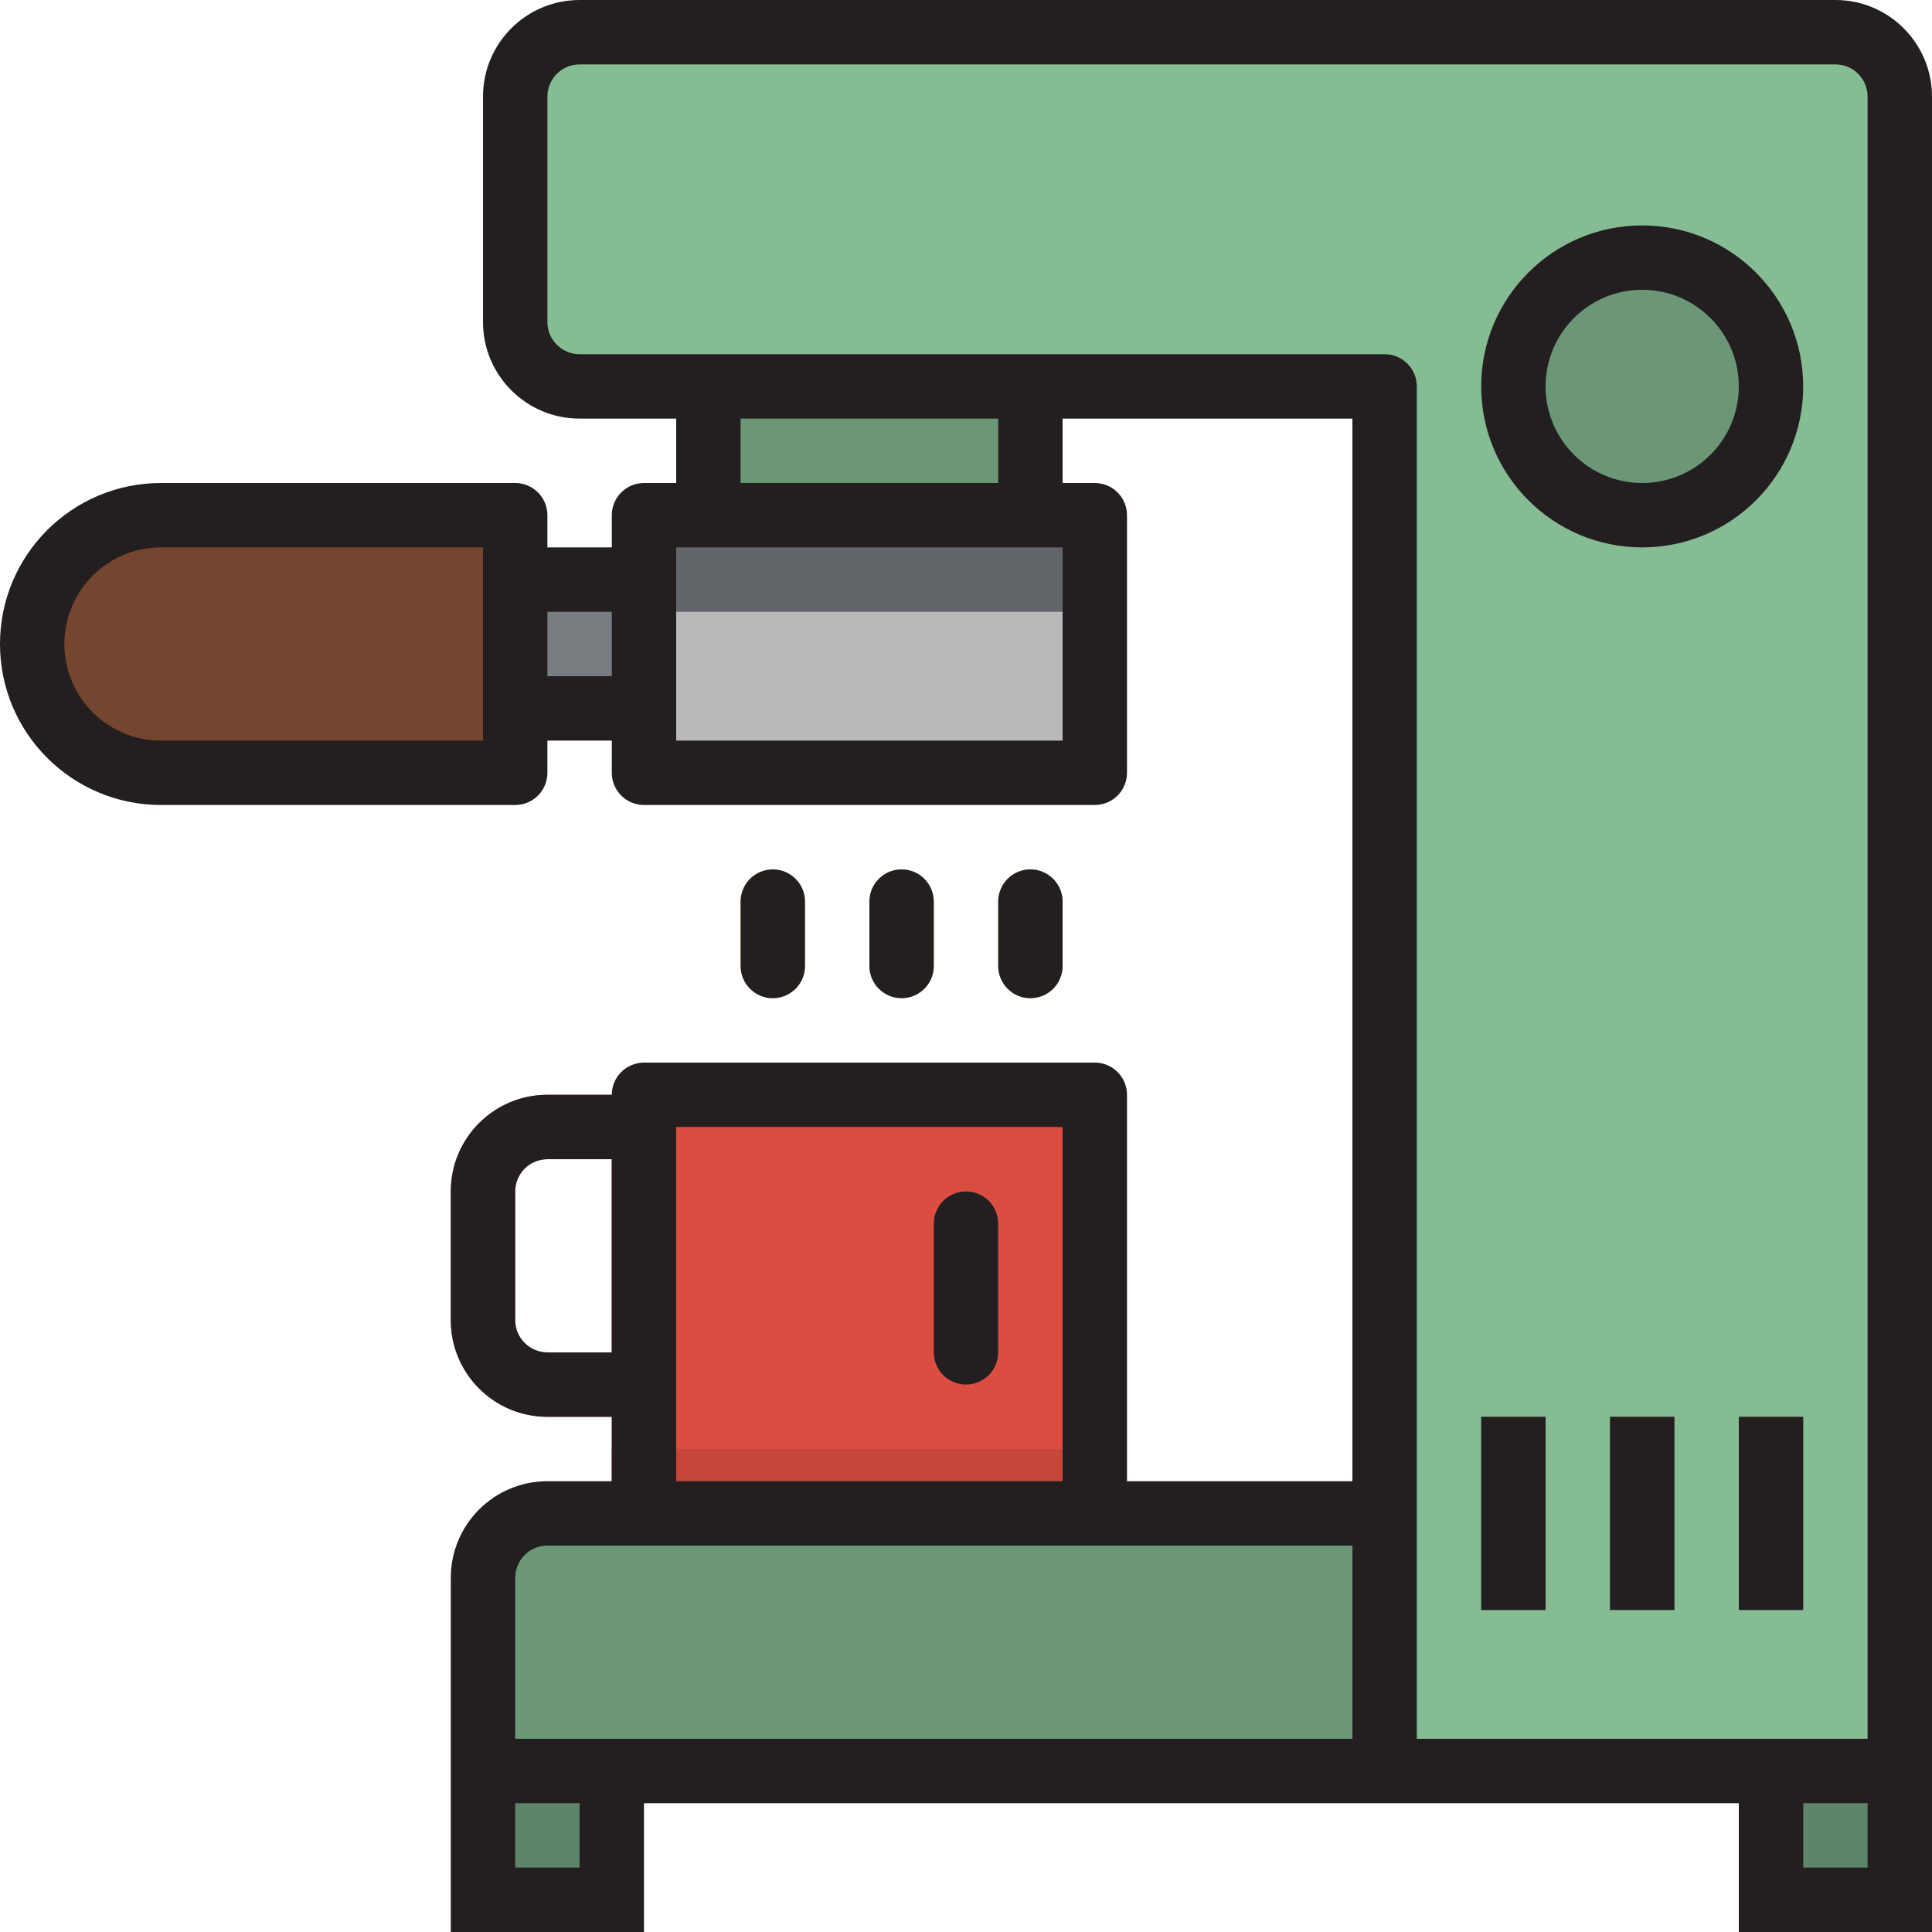<?xml version="1.0" encoding="iso-8859-1"?>
<!-- Generator: Adobe Illustrator 19.0.0, SVG Export Plug-In . SVG Version: 6.00 Build 0)  -->
<svg version="1.1" id="Capa_1" xmlns="http://www.w3.org/2000/svg" xmlns:xlink="http://www.w3.org/1999/xlink" x="0px" y="0px"
	 viewBox="0 0 480 480" style="enable-background:new 0 0 480 480;" xml:space="preserve">
<path style="fill:#5E8569;" d="M120,424h32v48h-32V424z"/>
<path style="fill:#C7463B;" d="M160,352h-24c-13.255,0-24-10.745-24-24v-32c0-13.255,10.745-24,24-24h24c4.418,0,8,3.582,8,8v64
	C168,348.418,164.418,352,160,352z M136,288c-4.418,0-8,3.582-8,8v32c0,4.418,3.582,8,8,8h16v-48H136z"/>
<path style="fill:#DC4D41;" d="M152,272h120v112H152V272z"/>
<path style="fill:#C7463B;" d="M152,360h120v24H152V360z"/>
<path style="fill:#EA6B65;" d="M240,344c-4.418,0-8-3.582-8-8v-32c0-4.418,3.582-8,8-8s8,3.582,8,8v32
	C248,340.418,244.418,344,240,344z"/>
<path style="fill:#6B9777;" d="M120,440v-48c0-8.837,7.163-16,16-16h336l0,0v64l0,0H120L120,440z"/>
<path style="fill:#787D82;" d="M112,144h56v32h-56V144z"/>
<path style="fill:#6B9777;" d="M176,80h80v64h-80V80z"/>
<path style="fill:#5E8569;" d="M440,424h32v48h-32V424z"/>
<g>
	<path style="fill:#85BC94;" d="M144,8h312c8.837,0,16,7.163,16,16v72l0,0H144c-8.837,0-16-7.163-16-16V24
		C128,15.163,135.163,8,144,8z"/>
	<path style="fill:#85BC94;" d="M472,440H344V8h112c8.837,0,16,7.163,16,16V440z"/>
</g>
<circle style="fill:#6B9777;" cx="408" cy="96" r="32"/>
<path style="fill:#B9B9B9;" d="M160,128h112v64H160V128z"/>
<path style="fill:#62666A;" d="M160,128h112v24H160V128z"/>
<path style="fill:#744630;" d="M40,128h88l0,0v64l0,0H40c-17.673,0-32-14.327-32-32S22.327,128,40,128z"/>
<g>
	<path style="fill:#6B9777;" d="M368,352h16v48h-16V352z"/>
	<path style="fill:#6B9777;" d="M400,352h16v48h-16V352z"/>
	<path style="fill:#6B9777;" d="M432,352h16v48h-16V352z"/>
</g>
<g>
	<path style="fill:#F4CA62;" d="M192,248c-4.418,0-8-3.582-8-8v-16c0-4.418,3.582-8,8-8s8,3.582,8,8v16
		C200,244.418,196.418,248,192,248z"/>
	<path style="fill:#F4CA62;" d="M224,248c-4.418,0-8-3.582-8-8v-16c0-4.418,3.582-8,8-8s8,3.582,8,8v16
		C232,244.418,228.418,248,224,248z"/>
	<path style="fill:#F4CA62;" d="M256,248c-4.418,0-8-3.582-8-8v-16c0-4.418,3.582-8,8-8s8,3.582,8,8v16
		C264,244.418,260.418,248,256,248z"/>
</g>
<g>
	<path style="fill:#231F20;" d="M456,0H144c-13.255,0-24,10.745-24,24v56c0,13.255,10.745,24,24,24h24v16h-8c-4.418,0-8,3.582-8,8v8
		h-16v-8c0-4.418-3.582-8-8-8H40c-22.091,0-40,17.909-40,40s17.909,40,40,40h88c4.418,0,8-3.582,8-8v-8h16v8c0,4.418,3.582,8,8,8
		h112c4.418,0,8-3.582,8-8v-64c0-4.418-3.582-8-8-8h-8v-16h72v264h-56v-96c0-4.418-3.582-8-8-8H160c-4.418,0-8,3.582-8,8h-16
		c-13.255,0-24,10.745-24,24v32c0,13.255,10.745,24,24,24h16v16h-16c-13.255,0-24,10.745-24,24v88h48v-32h272v32h48V24
		C480,10.745,469.255,0,456,0z M120,144v40H40c-13.255,0-24-10.745-24-24s10.745-24,24-24h80V144z M152,168h-16v-16h16V168z
		 M168,344v-64h96v88h-96V344z M136,336c-4.418,0-8-3.582-8-8v-32c0-4.418,3.582-8,8-8h16v48H136z M144,464h-16v-16h16V464z
		 M336,432H128v-40c0-4.418,3.582-8,8-8h200V432z M264,184h-96v-48h96V184z M184,120v-16h64v16H184z M464,464h-16v-16h16V464z
		 M464,96v336H352V96c0-4.418-3.582-8-8-8H144c-4.418,0-8-3.582-8-8V24c0-4.418,3.582-8,8-8h312c4.418,0,8,3.582,8,8V96z"/>
	<path style="fill:#231F20;" d="M408,56c-22.091,0-40,17.909-40,40s17.909,40,40,40s40-17.909,40-40
		C447.974,73.92,430.08,56.026,408,56z M408,120c-13.255,0-24-10.745-24-24s10.745-24,24-24s24,10.745,24,24S421.255,120,408,120z"
		/>
	<path style="fill:#231F20;" d="M368,352h16v48h-16V352z"/>
	<path style="fill:#231F20;" d="M400,352h16v48h-16V352z"/>
	<path style="fill:#231F20;" d="M432,352h16v48h-16V352z"/>
	<path style="fill:#231F20;" d="M240,296c-4.418,0-8,3.582-8,8v32c0,4.418,3.582,8,8,8s8-3.582,8-8v-32
		C248,299.582,244.418,296,240,296z"/>
	<path style="fill:#231F20;" d="M200,240v-16c0-4.418-3.582-8-8-8s-8,3.582-8,8v16c0,4.418,3.582,8,8,8S200,244.418,200,240z"/>
	<path style="fill:#231F20;" d="M232,240v-16c0-4.418-3.582-8-8-8s-8,3.582-8,8v16c0,4.418,3.582,8,8,8S232,244.418,232,240z"/>
	<path style="fill:#231F20;" d="M264,240v-16c0-4.418-3.582-8-8-8s-8,3.582-8,8v16c0,4.418,3.582,8,8,8S264,244.418,264,240z"/>
</g>
<g>
</g>
<g>
</g>
<g>
</g>
<g>
</g>
<g>
</g>
<g>
</g>
<g>
</g>
<g>
</g>
<g>
</g>
<g>
</g>
<g>
</g>
<g>
</g>
<g>
</g>
<g>
</g>
<g>
</g>
</svg>

